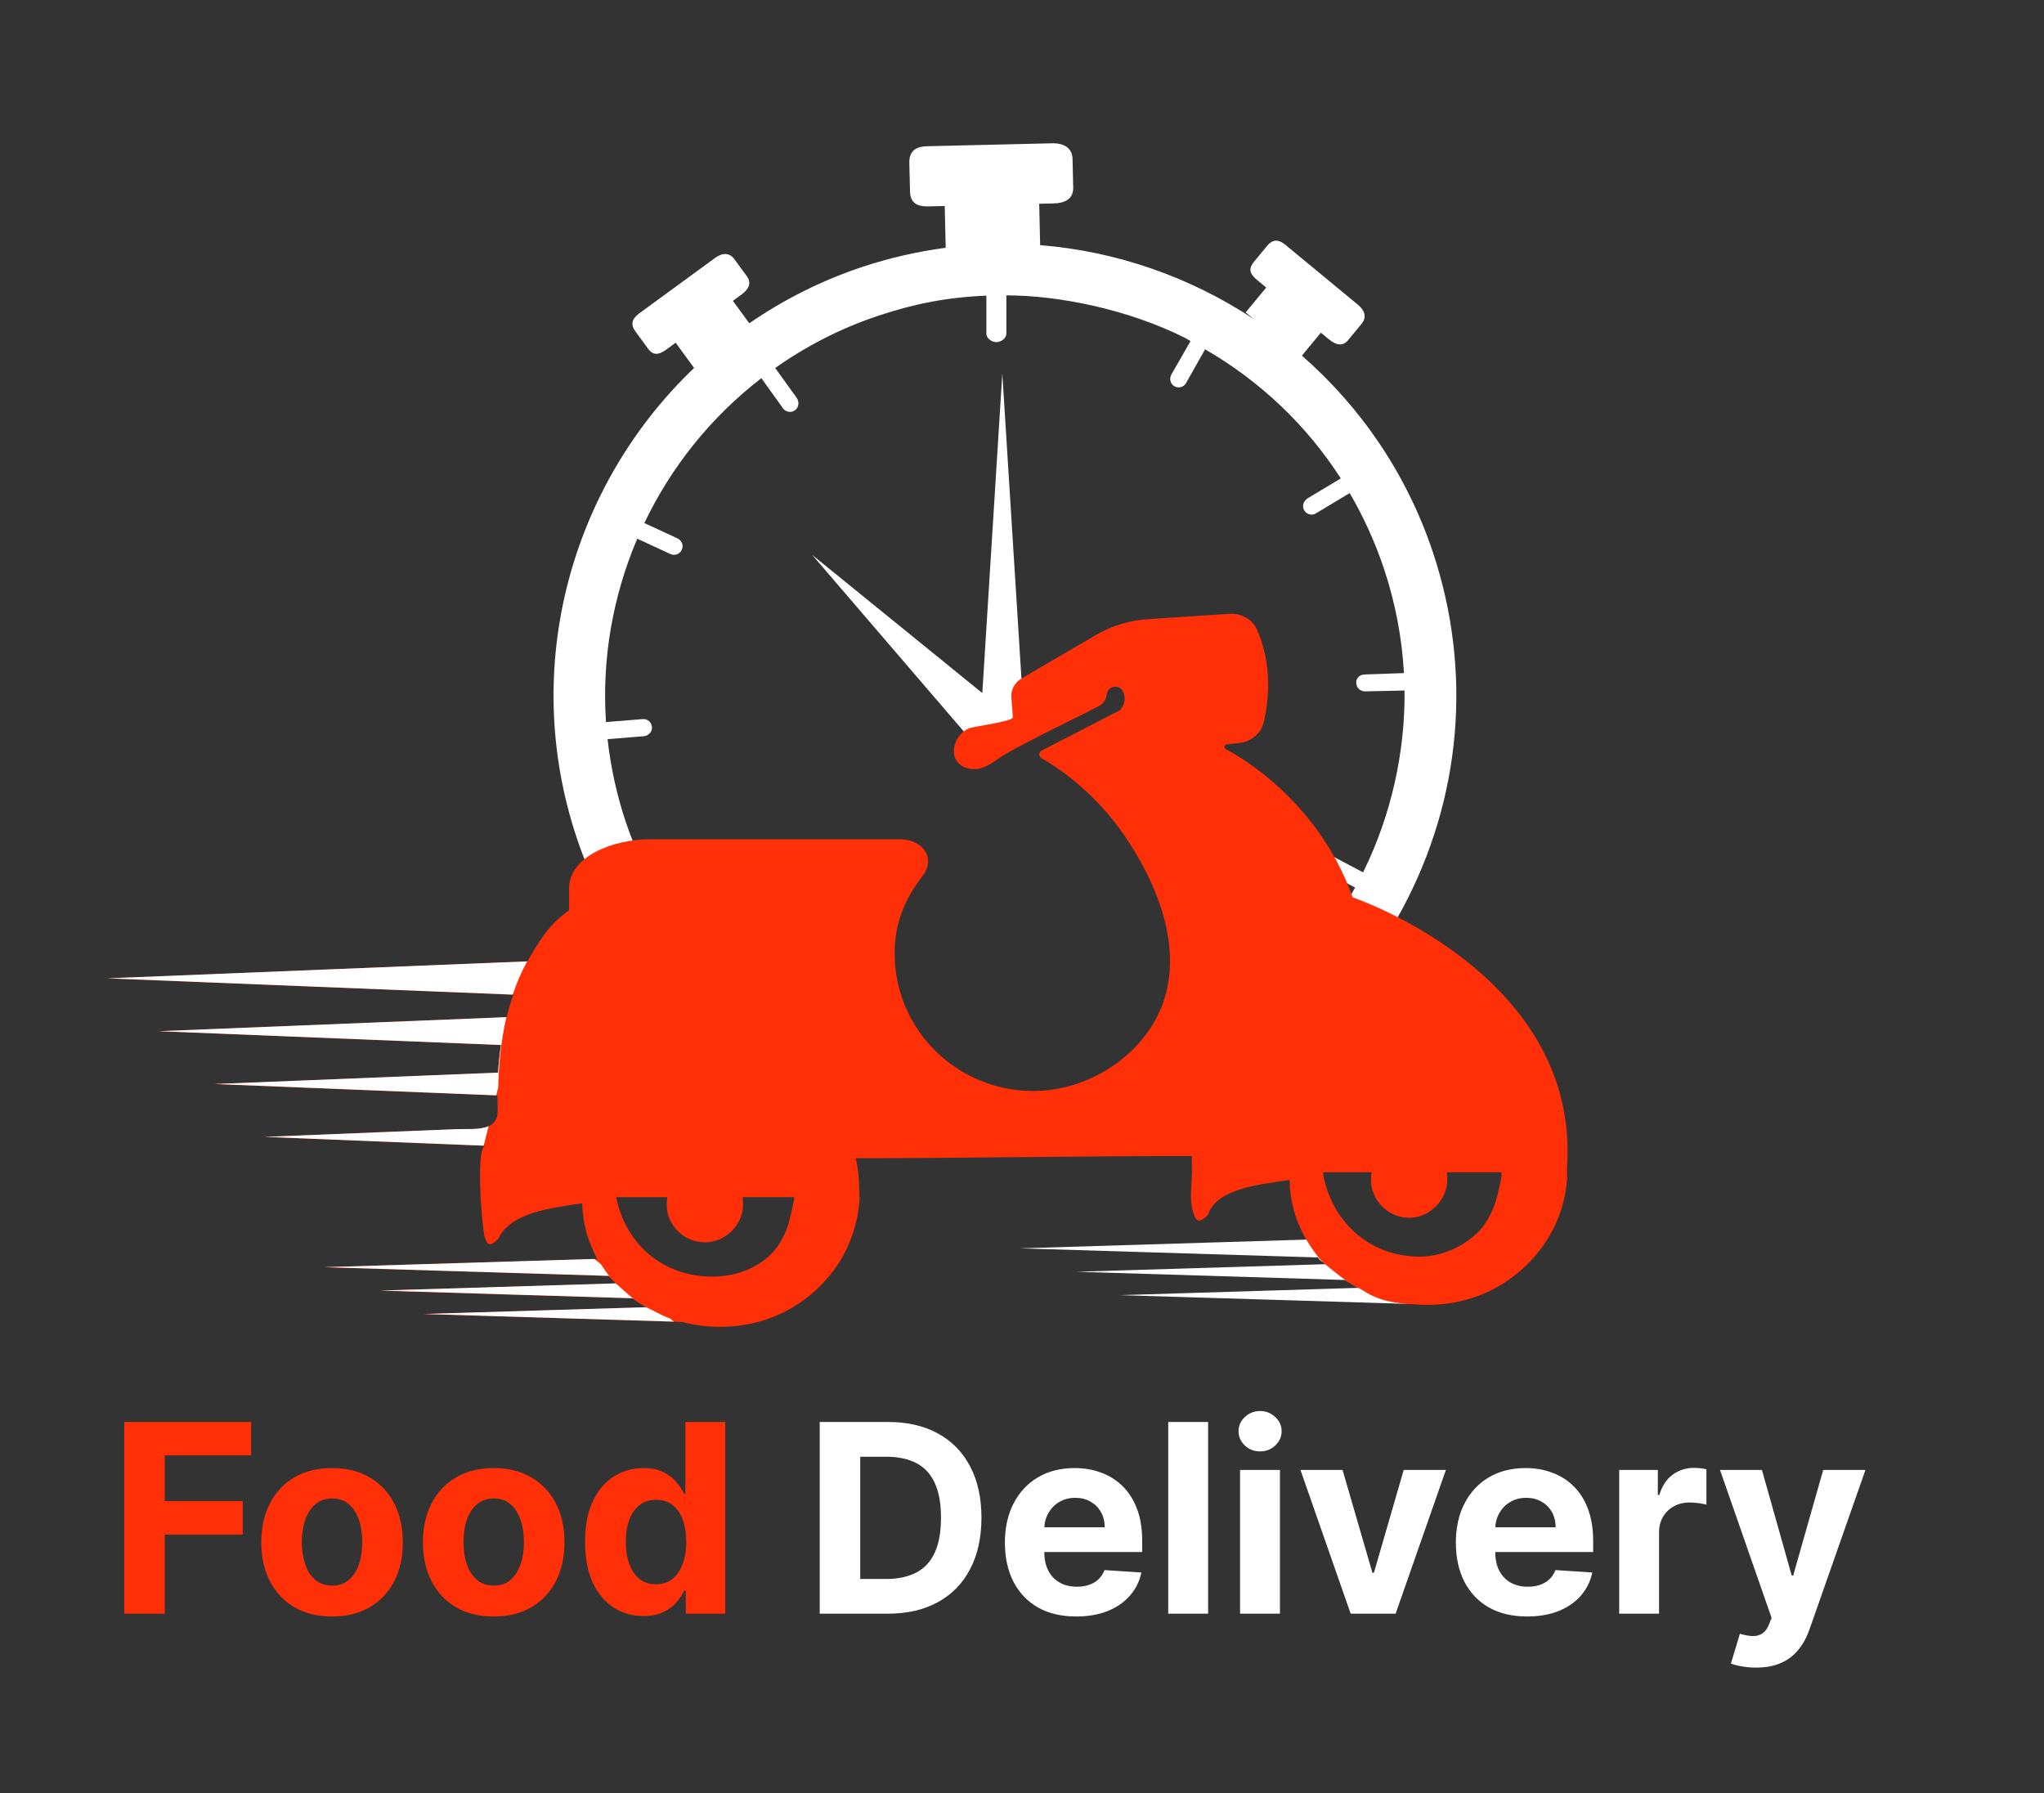 <svg width="57" height="50" viewBox="0 0 57 50" fill="none" xmlns="http://www.w3.org/2000/svg">
<rect x="0" y="0" width="57" height="50" fill="#333333" stroke="none"/>
<g clip-path="url(#clip0_124_170)">
<path d="M39.961 15.408C39.227 13.206 37.939 11.344 36.306 9.918L36.835 9.277L37.061 9.464C37.27 9.637 37.453 9.658 37.596 9.483L37.971 9.029C38.115 8.854 38.071 8.665 37.862 8.493L35.85 6.831C35.641 6.658 35.48 6.679 35.337 6.854L34.962 7.308C34.818 7.483 34.84 7.63 35.049 7.803L35.31 8.019L34.737 8.712L34.954 8.891C33.189 7.726 31.141 7.007 29.006 6.836L28.98 5.682L29.37 5.674C29.732 5.665 29.934 5.528 29.928 5.227L29.91 4.441C29.903 4.14 29.694 3.988 29.332 3.996L25.857 4.078C25.496 4.086 25.352 4.246 25.358 4.547L25.377 5.332C25.384 5.633 25.534 5.764 25.895 5.755L26.345 5.745L26.372 6.91C25.595 7.013 24.817 7.188 24.047 7.443C22.899 7.826 21.845 8.361 20.895 9.015L20.438 8.39L20.675 8.216C20.894 8.057 20.96 7.885 20.826 7.701L20.478 7.226C20.344 7.043 20.15 7.039 19.931 7.2L17.825 8.74C17.607 8.9 17.586 9.061 17.72 9.242L18.067 9.718C18.201 9.901 18.349 9.916 18.569 9.756L18.841 9.557L19.356 10.262C15.935 13.523 14.493 18.587 16.081 23.36C17.873 28.74 22.968 32.111 28.364 31.967C29.728 31.93 31.113 31.669 32.467 31.159C35.308 30.09 37.678 28.012 39.111 25.337C40.761 22.253 41.061 18.711 39.961 15.408ZM38.011 24.327L37.047 23.816C36.923 23.749 36.767 23.805 36.713 23.939C36.666 24.054 36.725 24.187 36.836 24.246L37.789 24.751C36.944 26.292 35.768 27.587 34.351 28.56C34.256 28.724 34.09 28.826 33.882 28.867C33.155 29.315 32.373 29.683 31.542 29.959C30.672 30.249 29.792 30.422 28.917 30.493L28.915 30.454C28.755 30.471 28.594 30.474 28.435 30.471L28.438 30.521C28.4 30.523 28.362 30.525 28.323 30.526C26.583 30.573 24.879 30.204 23.338 29.491L23.791 28.576C23.847 28.464 23.817 28.322 23.712 28.254C23.59 28.178 23.431 28.225 23.369 28.35L22.908 29.28C21.367 28.484 20.01 27.331 18.972 25.891L19.811 25.322C19.914 25.252 19.959 25.113 19.9 25.004C19.831 24.877 19.67 24.839 19.554 24.918L18.701 25.497C18.184 24.708 17.758 23.841 17.445 22.904C17.192 22.144 17.029 21.378 16.943 20.612L17.949 20.531C18.072 20.521 18.178 20.423 18.182 20.3C18.185 20.155 18.066 20.039 17.922 20.053L16.899 20.136C16.779 18.361 17.094 16.612 17.771 15.022L18.694 15.45C18.726 15.464 18.76 15.472 18.795 15.472C18.901 15.472 19.003 15.4 19.029 15.284C19.055 15.172 18.991 15.059 18.887 15.011L17.969 14.586C18.717 13.019 19.827 11.628 21.232 10.546L21.835 11.387C21.882 11.452 21.956 11.486 22.03 11.486C22.08 11.486 22.13 11.47 22.173 11.438C22.28 11.359 22.293 11.203 22.216 11.094L21.617 10.261C22.483 9.653 23.434 9.158 24.487 8.807C25.481 8.477 26.388 8.29 27.506 8.245V9.301C27.506 9.434 27.654 9.541 27.785 9.541C27.918 9.541 28.064 9.434 28.064 9.301V8.237C29.518 8.235 31.458 8.627 33.036 9.417C33.096 9.446 33.141 9.48 33.2 9.512L32.665 10.445C32.6 10.561 32.637 10.707 32.752 10.772C32.789 10.793 32.828 10.803 32.868 10.803C32.951 10.803 33.031 10.759 33.075 10.681L33.606 9.741C35.152 10.635 36.44 11.865 37.39 13.341L36.465 13.897C36.357 13.963 36.306 14.1 36.36 14.213C36.402 14.3 36.488 14.35 36.577 14.35C36.618 14.35 36.661 14.339 36.699 14.315L37.638 13.75C38.025 14.414 38.347 15.12 38.596 15.865C38.913 16.817 39.096 17.793 39.151 18.77L38.054 18.809C37.896 18.813 37.778 18.944 37.835 19.118C37.867 19.215 37.962 19.28 38.063 19.28H38.066L39.168 19.256C39.185 20.978 38.797 22.737 38.011 24.327Z" fill="white"/>
<path d="M27.951 10.418L27.393 19.327L22.65 15.475L27.075 20.629C27.214 20.79 27.416 20.883 27.628 20.883H27.833C28.253 20.883 28.587 20.528 28.559 20.109L27.951 10.418Z" fill="white"/>
<path d="M43.698 32.57C44.082 27.167 37.72 25.024 37.72 25.024C36.737 22.238 34.378 20.987 34.166 20.885C34.13 20.849 34.148 20.762 34.203 20.758L34.506 20.725C34.878 20.701 35.162 20.462 35.238 20.145C35.379 19.56 35.494 18.568 35.054 17.561C34.928 17.273 34.615 17.095 34.287 17.117L32.006 17.267C31.496 17.3 31.002 17.451 30.567 17.704L28.488 18.92C28.296 19.032 28.187 19.234 28.203 19.446C28.203 19.446 28.243 19.999 28.245 20.001C28.253 20.122 27.144 20.257 27.022 20.311C26.501 20.542 26.395 21.354 27.081 21.443C27.421 21.487 27.661 21.269 27.919 21.104C28.182 20.934 28.476 20.79 28.753 20.644C29.379 20.315 30.02 20.015 30.647 19.689C30.779 19.62 30.849 19.489 30.866 19.349C30.893 19.123 31.222 19.075 31.318 19.285C31.386 19.431 31.39 19.609 31.238 19.803L29.051 20.929C28.961 20.976 28.96 21.095 29.047 21.145C29.97 21.68 30.764 22.438 31.352 23.293C32.227 24.568 32.945 26.266 32.483 27.814C32.037 29.311 30.458 30.424 28.814 30.424C26.678 30.424 24.948 28.708 24.948 26.589C24.948 25.719 25.24 25.061 25.733 24.418C26.105 23.932 25.736 23.405 25.093 23.405H18.115C17.125 23.405 15.87 23.864 15.87 24.778V25.385C15.255 25.817 15.012 26.303 14.704 26.81L3 27.285L14.317 27.739C14.237 27.948 14.18 28.159 14.125 28.367L4.428 28.758L13.971 29.143C13.931 29.408 13.906 29.666 13.89 29.913L5.994 30.232L13.872 30.549C13.872 30.692 13.874 30.829 13.878 30.958C13.898 31.587 13.188 31.47 12.745 31.489C12.149 31.513 11.553 31.537 10.957 31.561C9.765 31.609 8.573 31.657 7.381 31.705C9.436 31.787 11.49 31.871 13.545 31.953C13.245 31.942 13.448 34.277 13.513 34.481C13.595 34.738 13.657 34.778 13.902 34.542V34.523C14.271 33.81 15.335 33.691 16.235 33.556L16.24 33.65C16.237 33.735 16.251 33.79 16.261 33.874C16.274 34.044 16.316 34.209 16.355 34.375C16.429 34.627 16.53 34.874 16.656 35.106L9.048 35.339L16.978 35.581C17.039 35.654 17.102 35.723 17.168 35.792L10.609 35.992L17.636 36.206C17.758 36.297 17.885 36.38 18.017 36.456L11.823 36.645L19.017 36.864C20.025 37.127 21.139 37.02 22.078 36.473C22.575 36.183 22.958 35.812 23.237 35.443C23.635 34.915 23.891 34.24 23.957 33.594C23.971 33.456 23.974 33.385 23.974 33.385H23.963C23.961 32.805 23.928 32.611 23.866 32.298C26.896 32.298 30.23 32.237 33.241 32.237C33.237 32.306 33.235 32.344 33.235 32.413C33.235 32.467 33.239 32.542 33.24 32.542C33.252 33.033 33.148 33.419 33.277 33.82C33.359 34.077 33.441 34.117 33.687 33.881V33.867C33.933 33.156 35.049 33.038 35.968 32.904L35.969 33.038C35.967 33.123 35.978 33.178 35.989 33.262C36.002 33.431 36.043 33.597 36.082 33.763C36.165 34.045 36.28 34.316 36.429 34.572C36.429 34.572 36.694 35.022 36.909 35.219C36.925 35.232 36.94 35.244 36.952 35.256C36.952 35.256 37.312 35.556 37.591 35.754C37.682 35.812 37.776 35.868 37.87 35.919C38.045 35.965 38.285 36.305 39.266 36.366L39.426 36.371C40.236 36.445 41.074 36.287 41.805 35.861C42.302 35.571 42.685 35.2 42.964 34.831C43.362 34.303 43.618 33.669 43.684 33.022C43.698 32.885 43.701 32.854 43.701 32.854C43.701 32.854 43.699 32.71 43.698 32.66C43.698 32.649 43.698 32.57 43.698 32.57ZM21.985 34.143C21.891 34.427 21.743 34.722 21.531 34.943C21.112 35.382 20.493 35.598 19.875 35.6C18.458 35.605 17.434 34.662 17.184 33.385H18.609C18.599 33.385 18.594 33.554 18.594 33.61C18.594 34.164 19.07 34.644 19.657 34.644C20.245 34.644 20.72 34.148 20.72 33.594C20.72 33.538 20.714 33.384 20.706 33.384H22.149C22.148 33.5 22.001 34.095 21.985 34.143ZM41.711 33.508C41.617 33.792 41.468 34.096 41.257 34.319C40.838 34.758 40.219 35.04 39.601 35.043C38.171 35.047 37.143 34.051 36.902 32.772L36.901 32.689H38.245C38.238 32.689 38.233 32.865 38.233 32.914C38.233 33.468 38.708 33.96 39.296 33.96C39.883 33.96 40.359 33.449 40.359 32.895C40.359 32.847 40.354 32.691 40.346 32.691H41.859C41.929 32.688 41.729 33.452 41.711 33.508Z" fill="#FF3008"/>
<path d="M18.018 36.453L11.824 36.642L18.792 36.855L18.678 36.765C18.395 36.663 18.234 36.547 18.018 36.453Z" fill="white"/>
<path d="M3 27.282L14.298 27.736C14.403 27.423 14.535 27.11 14.701 26.809L3 27.282Z" fill="white"/>
<path d="M12.745 31.487C12.149 31.511 11.553 31.535 10.957 31.559C9.765 31.607 8.573 31.655 7.381 31.703C9.417 31.785 11.452 31.866 13.488 31.949L13.625 31.404C13.381 31.514 13.014 31.477 12.745 31.487Z" fill="white"/>
<path d="M16.573 35.107L9.05 35.337L16.98 35.579C16.993 35.595 17.007 35.611 17.021 35.627C16.93 35.511 16.826 35.359 16.752 35.25L16.573 35.107Z" fill="white"/>
<path d="M10.61 35.989L17.637 36.203C17.655 36.217 17.674 36.229 17.692 36.241C17.474 36.069 17.26 35.857 17.169 35.789L10.61 35.989Z" fill="white"/>
<path d="M14.121 28.365L4.427 28.756L13.97 29.141C13.93 29.406 13.905 29.664 13.889 29.911L5.992 30.229L13.839 30.545L13.892 30.334C13.906 29.791 13.953 29.093 14.121 28.365Z" fill="white"/>
<path d="M31.236 36.117L39.267 36.361C38.286 36.3 38.045 35.961 37.87 35.914L31.236 36.117Z" fill="white"/>
<path d="M28.449 34.812L36.761 35.066V35.059C36.761 35.113 36.844 35.166 36.91 35.216C36.694 35.018 36.429 34.568 36.429 34.568L28.449 34.812Z" fill="white"/>
<path d="M30.017 35.465L37.503 35.694C37.532 35.714 37.563 35.732 37.593 35.752C37.314 35.555 36.954 35.254 36.954 35.254L30.017 35.465Z" fill="white"/>
</g>
<path d="M3.465 45V39.654H7.004V40.586H4.595V41.86H6.769V42.792H4.595V45H3.465ZM9.26 45.078C8.855 45.078 8.504 44.992 8.208 44.82C7.914 44.646 7.687 44.404 7.527 44.094C7.367 43.783 7.287 43.422 7.287 43.011C7.287 42.597 7.367 42.235 7.527 41.925C7.687 41.614 7.914 41.372 8.208 41.2C8.504 41.026 8.855 40.939 9.26 40.939C9.666 40.939 10.015 41.026 10.309 41.2C10.605 41.372 10.833 41.614 10.993 41.925C11.153 42.235 11.233 42.597 11.233 43.011C11.233 43.422 11.153 43.783 10.993 44.094C10.833 44.404 10.605 44.646 10.309 44.82C10.015 44.992 9.666 45.078 9.26 45.078ZM9.266 44.217C9.45 44.217 9.604 44.165 9.727 44.06C9.851 43.954 9.944 43.81 10.007 43.627C10.071 43.444 10.103 43.236 10.103 43.003C10.103 42.77 10.071 42.562 10.007 42.38C9.944 42.197 9.851 42.052 9.727 41.946C9.604 41.84 9.45 41.787 9.266 41.787C9.079 41.787 8.923 41.84 8.796 41.946C8.67 42.052 8.576 42.197 8.511 42.38C8.449 42.562 8.417 42.77 8.417 43.003C8.417 43.236 8.449 43.444 8.511 43.627C8.576 43.81 8.67 43.954 8.796 44.06C8.923 44.165 9.079 44.217 9.266 44.217ZM13.768 45.078C13.363 45.078 13.012 44.992 12.716 44.82C12.422 44.646 12.195 44.404 12.035 44.094C11.875 43.783 11.795 43.422 11.795 43.011C11.795 42.597 11.875 42.235 12.035 41.925C12.195 41.614 12.422 41.372 12.716 41.2C13.012 41.026 13.363 40.939 13.768 40.939C14.173 40.939 14.523 41.026 14.817 41.2C15.113 41.372 15.341 41.614 15.501 41.925C15.661 42.235 15.741 42.597 15.741 43.011C15.741 43.422 15.661 43.783 15.501 44.094C15.341 44.404 15.113 44.646 14.817 44.82C14.523 44.992 14.173 45.078 13.768 45.078ZM13.773 44.217C13.958 44.217 14.112 44.165 14.235 44.06C14.359 43.954 14.452 43.81 14.514 43.627C14.579 43.444 14.611 43.236 14.611 43.003C14.611 42.77 14.579 42.562 14.514 42.38C14.452 42.197 14.359 42.052 14.235 41.946C14.112 41.84 13.958 41.787 13.773 41.787C13.587 41.787 13.43 41.84 13.303 41.946C13.178 42.052 13.083 42.197 13.019 42.38C12.956 42.562 12.925 42.77 12.925 43.003C12.925 43.236 12.956 43.444 13.019 43.627C13.083 43.81 13.178 43.954 13.303 44.06C13.43 44.165 13.587 44.217 13.773 44.217ZM17.941 45.065C17.637 45.065 17.361 44.987 17.114 44.83C16.869 44.672 16.674 44.44 16.529 44.133C16.387 43.825 16.315 43.448 16.315 43.001C16.315 42.541 16.389 42.159 16.537 41.855C16.685 41.549 16.882 41.32 17.127 41.168C17.374 41.015 17.645 40.939 17.939 40.939C18.163 40.939 18.35 40.977 18.5 41.054C18.651 41.128 18.773 41.222 18.865 41.335C18.959 41.447 19.031 41.556 19.079 41.664H19.113V39.654H20.223V45H19.126V44.358H19.079C19.027 44.469 18.953 44.58 18.858 44.689C18.764 44.797 18.641 44.887 18.49 44.958C18.34 45.03 18.157 45.065 17.941 45.065ZM18.294 44.18C18.473 44.18 18.624 44.132 18.748 44.034C18.873 43.935 18.969 43.797 19.035 43.619C19.103 43.442 19.137 43.234 19.137 42.995C19.137 42.757 19.104 42.55 19.038 42.374C18.971 42.199 18.876 42.063 18.751 41.967C18.625 41.871 18.473 41.824 18.294 41.824C18.111 41.824 17.957 41.873 17.832 41.972C17.706 42.072 17.612 42.209 17.547 42.385C17.483 42.56 17.451 42.764 17.451 42.995C17.451 43.229 17.483 43.435 17.547 43.614C17.613 43.791 17.708 43.931 17.832 44.032C17.957 44.131 18.111 44.18 18.294 44.18Z" fill="#FF3008"/>
<path d="M24.754 45H22.859V39.654H24.769C25.307 39.654 25.77 39.762 26.158 39.976C26.546 40.188 26.844 40.493 27.053 40.892C27.264 41.29 27.369 41.767 27.369 42.322C27.369 42.879 27.264 43.357 27.053 43.758C26.844 44.158 26.544 44.465 26.153 44.679C25.763 44.893 25.297 45 24.754 45ZM23.989 44.032H24.707C25.041 44.032 25.322 43.972 25.55 43.854C25.779 43.734 25.952 43.549 26.067 43.298C26.183 43.046 26.241 42.721 26.241 42.322C26.241 41.927 26.183 41.604 26.067 41.354C25.952 41.103 25.78 40.919 25.552 40.8C25.325 40.682 25.044 40.623 24.709 40.623H23.989V44.032ZM30.012 45.078C29.6 45.078 29.245 44.995 28.948 44.828C28.652 44.659 28.424 44.421 28.264 44.113C28.104 43.803 28.023 43.437 28.023 43.014C28.023 42.601 28.104 42.239 28.264 41.928C28.424 41.617 28.649 41.374 28.94 41.2C29.232 41.026 29.575 40.939 29.968 40.939C30.233 40.939 30.479 40.981 30.707 41.067C30.936 41.15 31.137 41.276 31.307 41.445C31.479 41.614 31.613 41.826 31.709 42.082C31.805 42.336 31.852 42.633 31.852 42.975V43.28H28.467V42.591H30.806C30.806 42.431 30.771 42.289 30.701 42.165C30.632 42.042 30.535 41.945 30.412 41.876C30.29 41.804 30.148 41.769 29.986 41.769C29.817 41.769 29.668 41.808 29.537 41.886C29.409 41.963 29.308 42.066 29.235 42.197C29.162 42.325 29.124 42.469 29.122 42.627V43.283C29.122 43.481 29.159 43.652 29.232 43.797C29.307 43.941 29.412 44.053 29.548 44.131C29.684 44.209 29.845 44.248 30.031 44.248C30.154 44.248 30.267 44.231 30.37 44.196C30.473 44.161 30.561 44.109 30.634 44.039C30.707 43.97 30.762 43.885 30.801 43.784L31.829 43.852C31.777 44.099 31.67 44.314 31.508 44.499C31.348 44.682 31.141 44.824 30.887 44.927C30.634 45.028 30.343 45.078 30.012 45.078ZM33.69 39.654V45H32.578V39.654H33.69ZM34.581 45V40.991H35.693V45H34.581ZM35.139 40.474C34.974 40.474 34.832 40.419 34.714 40.31C34.597 40.198 34.539 40.065 34.539 39.91C34.539 39.757 34.597 39.626 34.714 39.516C34.832 39.405 34.974 39.349 35.139 39.349C35.305 39.349 35.446 39.405 35.562 39.516C35.68 39.626 35.74 39.757 35.74 39.91C35.74 40.065 35.68 40.198 35.562 40.31C35.446 40.419 35.305 40.474 35.139 40.474ZM40.321 40.991L38.919 45H37.666L36.265 40.991H37.439L38.272 43.859H38.314L39.144 40.991H40.321ZM42.588 45.078C42.175 45.078 41.821 44.995 41.523 44.828C41.227 44.659 40.999 44.421 40.839 44.113C40.679 43.803 40.599 43.437 40.599 43.014C40.599 42.601 40.679 42.239 40.839 41.928C40.999 41.617 41.224 41.374 41.515 41.2C41.807 41.026 42.15 40.939 42.543 40.939C42.808 40.939 43.054 40.981 43.282 41.067C43.512 41.15 43.712 41.276 43.882 41.445C44.055 41.614 44.189 41.826 44.284 42.082C44.38 42.336 44.428 42.633 44.428 42.975V43.28H41.043V42.591H43.381C43.381 42.431 43.346 42.289 43.277 42.165C43.207 42.042 43.111 41.945 42.987 41.876C42.865 41.804 42.724 41.769 42.562 41.769C42.393 41.769 42.243 41.808 42.113 41.886C41.984 41.963 41.883 42.066 41.81 42.197C41.737 42.325 41.7 42.469 41.698 42.627V43.283C41.698 43.481 41.734 43.652 41.807 43.797C41.882 43.941 41.987 44.053 42.123 44.131C42.259 44.209 42.42 44.248 42.606 44.248C42.73 44.248 42.843 44.231 42.945 44.196C43.048 44.161 43.136 44.109 43.209 44.039C43.282 43.97 43.338 43.885 43.376 43.784L44.404 43.852C44.352 44.099 44.245 44.314 44.083 44.499C43.923 44.682 43.716 44.824 43.462 44.927C43.21 45.028 42.918 45.078 42.588 45.078ZM45.154 45V40.991H46.231V41.69H46.273C46.346 41.442 46.469 41.254 46.641 41.127C46.813 40.998 47.012 40.934 47.236 40.934C47.292 40.934 47.352 40.937 47.416 40.944C47.481 40.951 47.537 40.961 47.586 40.973V41.959C47.534 41.944 47.462 41.93 47.37 41.917C47.277 41.905 47.193 41.899 47.116 41.899C46.953 41.899 46.807 41.935 46.678 42.006C46.551 42.076 46.45 42.173 46.375 42.299C46.302 42.424 46.265 42.568 46.265 42.732V45H45.154ZM48.969 46.503C48.828 46.503 48.696 46.492 48.573 46.469C48.451 46.449 48.35 46.422 48.27 46.389L48.52 45.559C48.651 45.599 48.769 45.62 48.873 45.624C48.979 45.627 49.07 45.603 49.147 45.551C49.225 45.498 49.289 45.41 49.337 45.285L49.403 45.115L47.965 40.991H49.134L49.964 43.935H50.006L50.843 40.991H52.021L50.462 45.433C50.388 45.649 50.286 45.837 50.157 45.997C50.03 46.159 49.869 46.283 49.674 46.37C49.479 46.459 49.244 46.503 48.969 46.503Z" fill="white"/>
<defs>
<clipPath id="clip0_124_170">
<rect width="40.715" height="33" fill="white" transform="translate(3 4)"/>
</clipPath>
</defs>
</svg>
